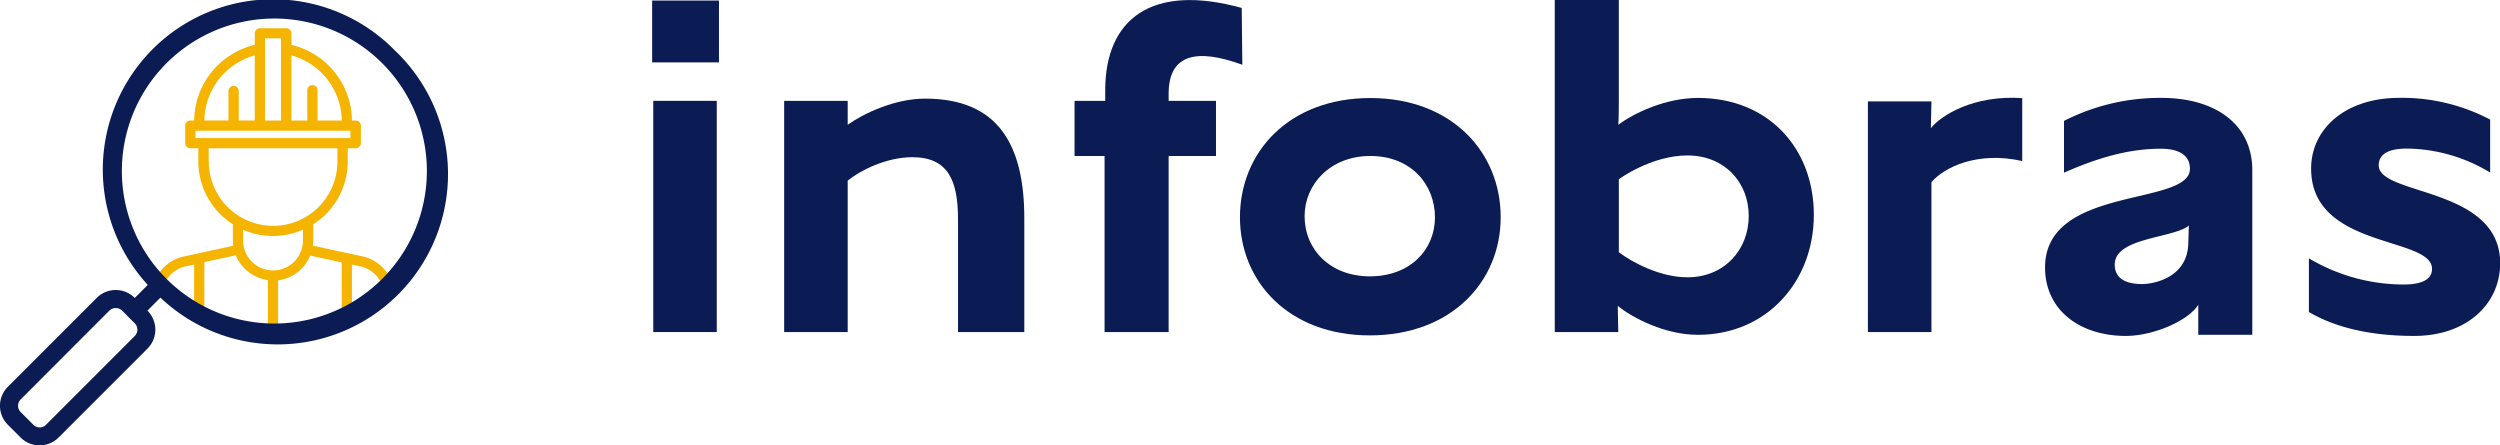 <svg xmlns="http://www.w3.org/2000/svg" viewBox="0 0 652 116.15"><defs><style>.cls-1{fill:#0b1c55;}.cls-2{fill:#f5b400;}</style></defs><g id="Capa_2" data-name="Capa 2"><g id="Capa_1-2" data-name="Capa 1"><path class="cls-1" d="M187.51.14V16.27H170.08V.14Zm-.58,26.16V86.6H170.37V26.3Z"/><path class="cls-1" d="M237.93,41c-6.82,0-13.65,3.49-16.85,6.1V86.6H204.51V26.3h16.57v6.24c4.07-2.9,12.21-6.82,20.2-6.82,19.17,0,25.86,12.2,25.86,31.23V86.6H249.85V57.25C249.85,47.22,247.38,41,237.93,41Z"/><path class="cls-1" d="M304.78,24.44V26.3h12.35V40.68H304.78V86.6H288.07V40.68h-7.83V26.3h8V23.57c0-18.6,12.07-28,35.6-21.5L324,16.89C312.48,12.68,304.78,13.84,304.78,24.44Z"/><path class="cls-1" d="M357.24,87.47c-21.21,0-33.86-14.09-33.86-30.8,0-17,12.79-31.1,34-31.1s34,14.09,34,31.1C391.38,73.38,378.59,87.47,357.24,87.47Zm.14-46.79c-10.46,0-17.14,7.41-17.14,15.69,0,8.72,6.68,15.7,17,15.7,10.61,0,17-7,17-15.4S368.14,40.68,357.38,40.68Z"/><path class="cls-1" d="M442.83,87.32c-8.57,0-17-4.36-20.92-7.55l.14,6.83H405.48V0h16.71V25.86c0,1.45,0,5.09-.14,6.68,4.07-3.05,12.35-7,20.78-7,18.45,0,30.22,13.22,30.22,30.51S460.84,87.32,442.83,87.32Zm-2.76-46.78c-9.45,0-18,6.24-17.88,6.24v19c3.64,2.76,10.9,6.54,17.88,6.54,9.73,0,16-7.27,16-16S449.8,40.54,440.07,40.54Z"/><path class="cls-1" d="M503.72,47.51V86.6H487.15V26.44h16.57l-.15,7c2.62-3.35,11.19-8.72,23.83-7.85V42C515.78,39.37,507.06,43.59,503.72,47.51Z"/><path class="cls-1" d="M587.41,87.32h-14.1s0-6.33,0-7.84c-2.62,4.21-11.77,8.13-18.89,8.13-11.77,0-21.07-6.54-21.07-17.87,0-21.5,37.78-15.84,37.78-25.72,0-3.92-3.49-5.23-7.56-5.23-7,0-14.82,1.6-25.28,6.25V31.53a55.09,55.09,0,0,1,25.43-6c13.8,0,23.68,6.68,23.68,18.89V87.32ZM551.52,69c0,3.63,2.91,5.08,7.12,5.08,3.2,0,11.77-1.74,12.06-10.46l.15-4.79C566.78,62.18,551.52,61.9,551.52,69Z"/><path class="cls-1" d="M629.62,87.61c-13.37,0-21.94-3-27.46-6.24v-14a48.4,48.4,0,0,0,24.7,6.83c3.19,0,7.41-.59,7.41-4.07,0-8.58-31.53-5.09-31.53-26.16,0-10.31,8.86-18.45,23-18.45a49.23,49.23,0,0,1,23.69,5.67V45a42.58,42.58,0,0,0-21.65-6.25c-3.49,0-7.41.73-7.41,4.36,0,8,31.68,5.52,31.68,25.57C652,79.33,643.28,87.61,629.62,87.61Z"/><path class="cls-2" d="M43.24,73.28a7.83,7.83,0,0,1,5.17-3.81L50.63,69V81c.15,0,.28-.05.44-.05a6.36,6.36,0,0,1,2.22.4v-13l8.22-1.77a10.51,10.51,0,0,0,8.36,6.45V86a6.26,6.26,0,0,1,2.66.07V73.11a10.48,10.48,0,0,0,8.36-6.45l8.22,1.77V81.68a6.4,6.4,0,0,1,2.12-.37c.19,0,.36,0,.55,0V69l2.21.47a7.84,7.84,0,0,1,5.44,4.39,5.4,5.4,0,0,1,2.26-1.44,10.53,10.53,0,0,0-7.14-5.56l-3.81-.81h0l-9.15-2a12.26,12.26,0,0,0,.1-1.36V58.48a19.4,19.4,0,0,0,9-16.35V38.66h2.1a1.33,1.33,0,0,0,1.33-1.33V32.76a1.34,1.34,0,0,0-1.33-1.33h-1A20.51,20.51,0,0,0,76,11.71v-3a1.34,1.34,0,0,0-1.33-1.34H67.78a1.34,1.34,0,0,0-1.34,1.34v3a20.51,20.51,0,0,0-15.8,19.72h-1a1.34,1.34,0,0,0-1.34,1.33v4.57a1.33,1.33,0,0,0,1.34,1.33h2.09v3.47a19.4,19.4,0,0,0,9,16.35v4.25a12.26,12.26,0,0,0,.1,1.36l-9.15,2h0l-3.82.82a10.49,10.49,0,0,0-6.47,4.43A5.53,5.53,0,0,1,43.24,73.28ZM79,62.73a7.8,7.8,0,1,1-15.6,0V59.92a19.48,19.48,0,0,0,15.6,0ZM76,14.44a17.88,17.88,0,0,1,13.14,17H82.81v-7.8a1.34,1.34,0,1,0-2.67,0v7.8H76ZM69.11,10h4.18V31.43H69.11Zm-2.67,4.42v17H62.26v-7.8a1.34,1.34,0,0,0-2.67,0v7.8H53.3A17.88,17.88,0,0,1,66.44,14.44ZM51,36V34.1H91.39V36Zm3.42,6.13h0V38.66H88v3.47a16.77,16.77,0,1,1-33.54,0Z"/><path class="cls-1" d="M99.67,72.73a39.77,39.77,0,1,1,0-56.25,39.76,39.76,0,0,1,0,56.25ZM35.15,87.62,12,110.78a2.32,2.32,0,0,1-3.3,0l-3.31-3.31a2.34,2.34,0,0,1,0-3.3L28.53,81a2.41,2.41,0,0,1,3.31,0l3.31,3.32a2.34,2.34,0,0,1,0,3.3ZM103,13.18A44.42,44.42,0,0,0,38.54,74.3l-3.39,3.4a7,7,0,0,0-9.93,0h0L2.06,100.86a7,7,0,0,0,0,9.93h0l3.3,3.3h0a7,7,0,0,0,9.93,0L38.45,90.93a7,7,0,0,0,0-9.92h0l3.39-3.39A44.42,44.42,0,0,0,103,13.18Z"/></g></g></svg>